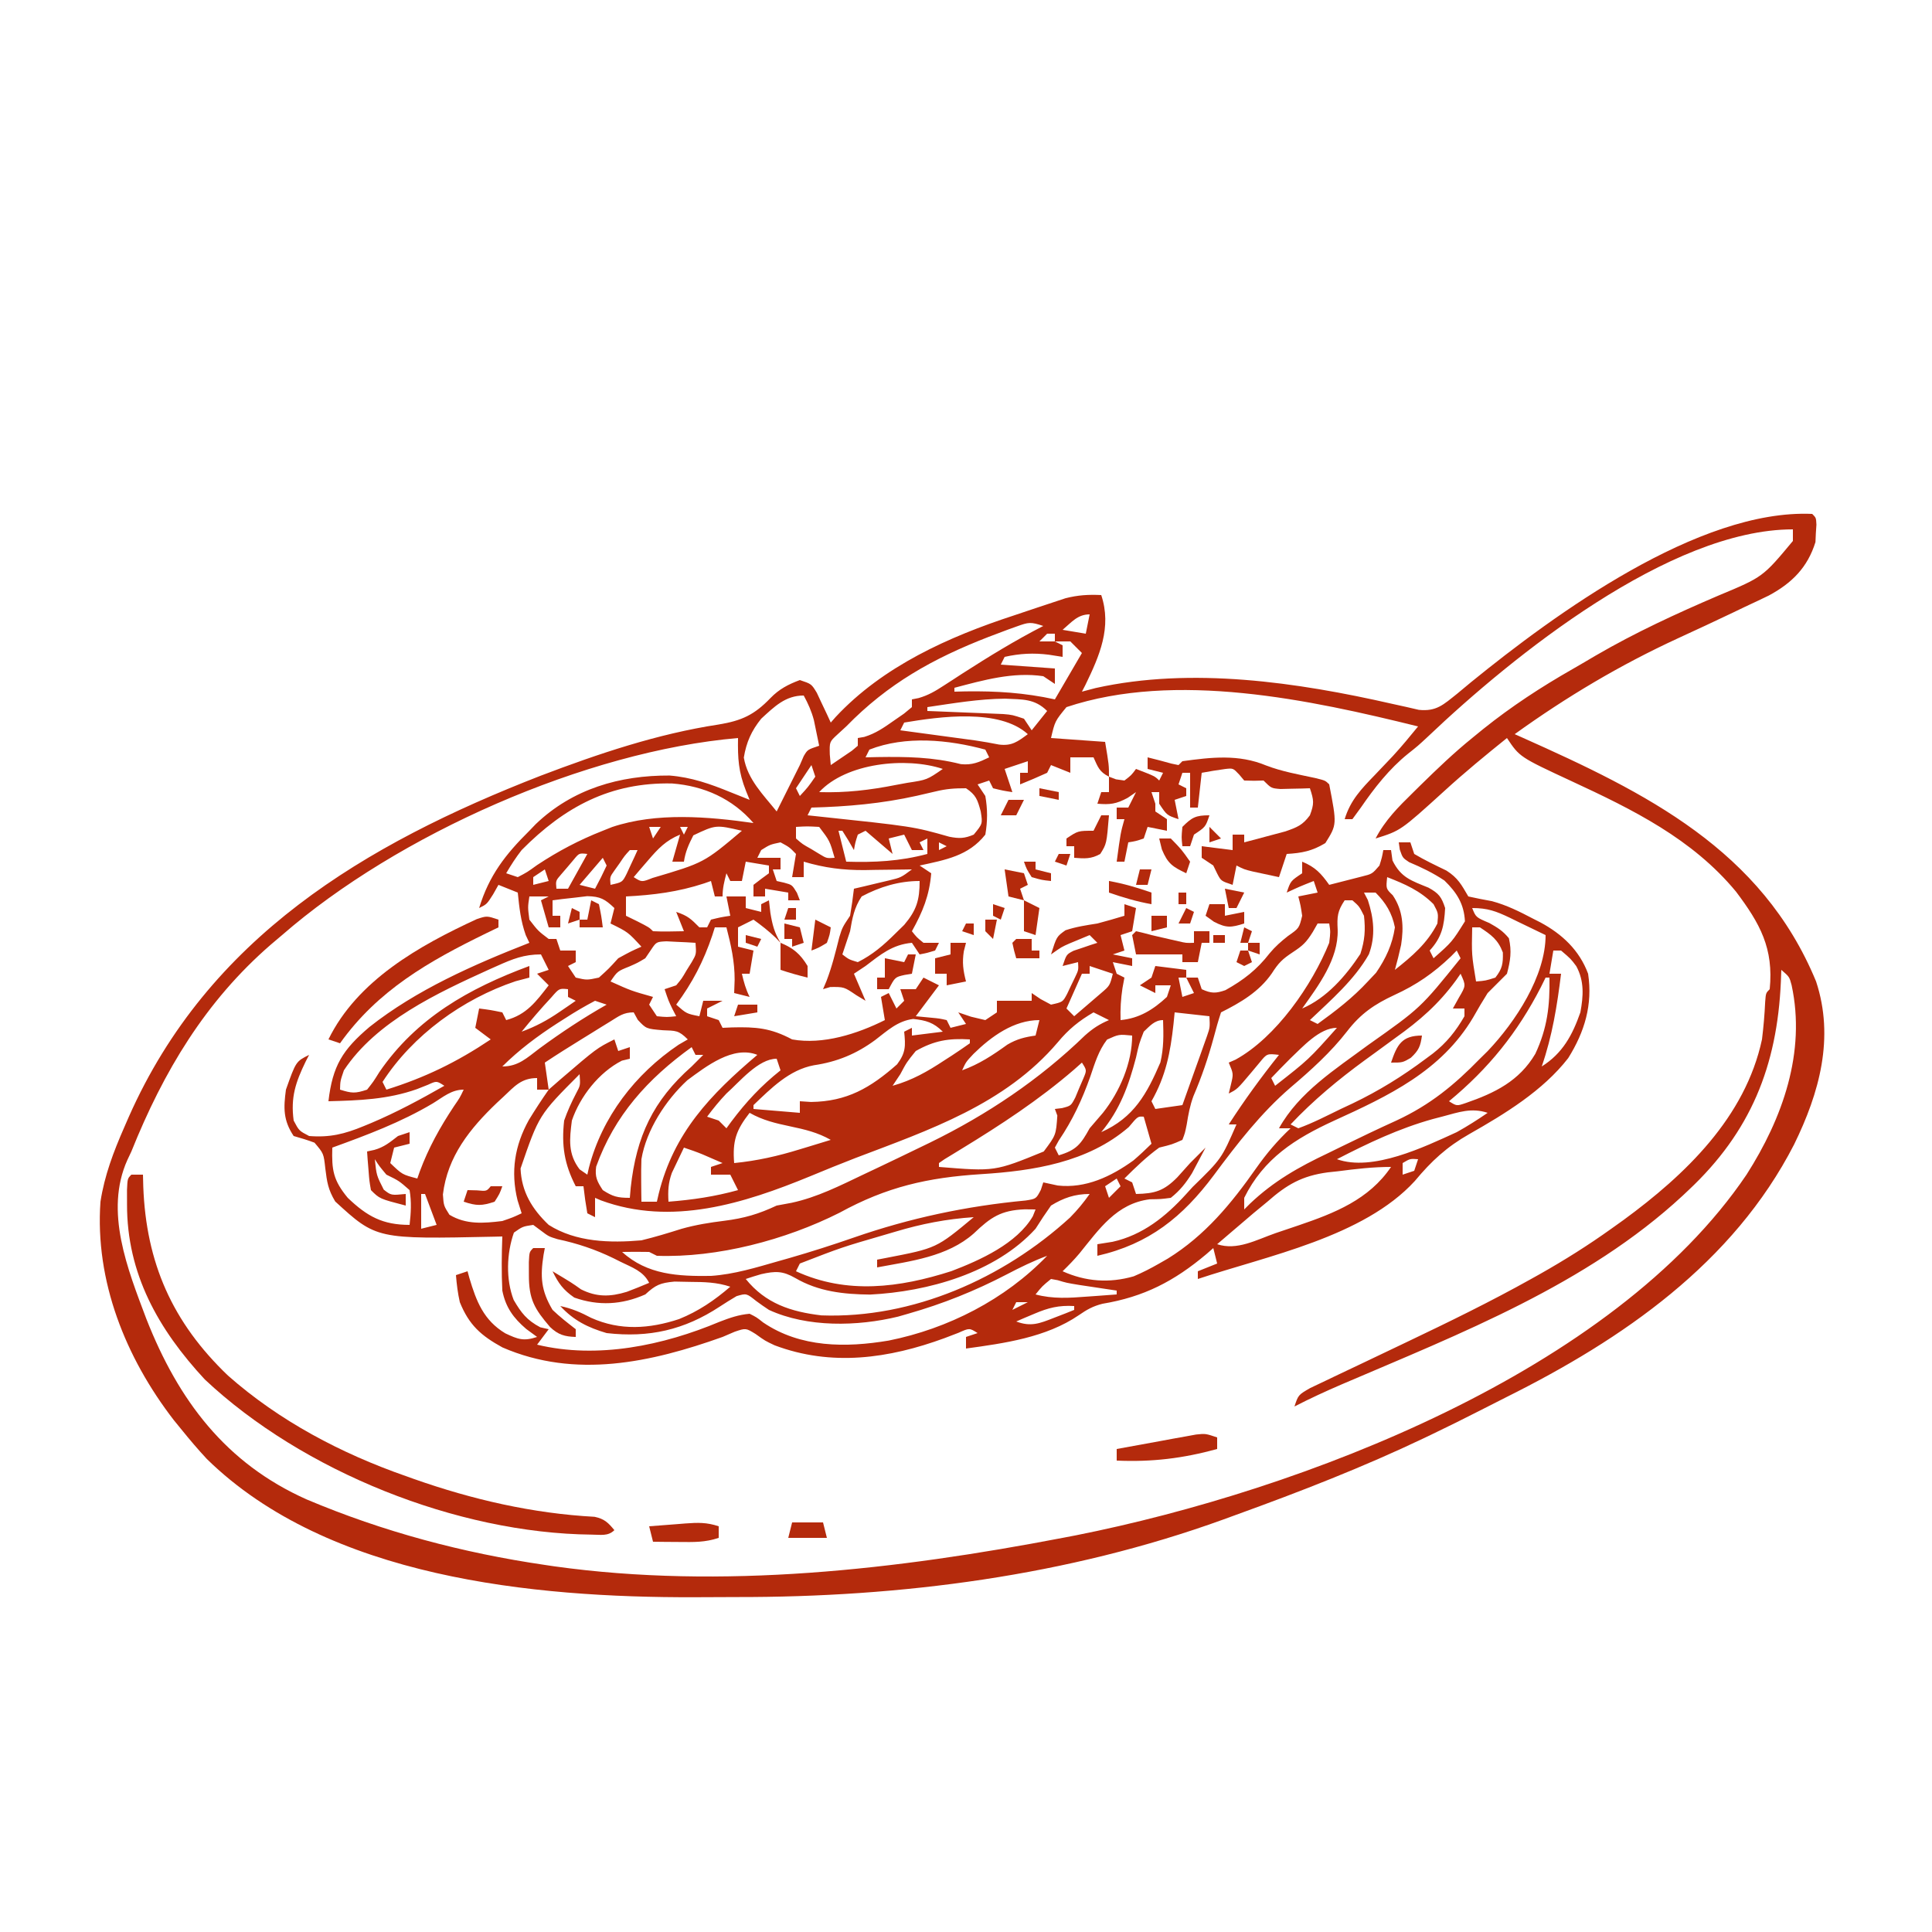 <?xml version="1.0" encoding="UTF-8"?>
<svg version="1.1" xmlns="http://www.w3.org/2000/svg" width="500" height="500">
<path d="M0 0 C1 1 1 1 1.09 2.785 C1.04 3.537 0.989 4.288 0.938 5.062 C0.905 5.796 0.873 6.529 0.84 7.285 C-1.191 13.85 -5.259 17.914 -11.238 21.125 C-13.253 22.104 -15.278 23.062 -17.312 24 C-18.381 24.514 -19.45 25.028 -20.551 25.558 C-25.265 27.817 -30.01 30.008 -34.758 32.195 C-49.751 39.108 -63.6 47.352 -77 57 C-76.357 57.286 -75.714 57.572 -75.051 57.867 C-43.062 72.153 -13.077 86.88 1 121 C5.805 135.572 1.871 149.811 -4.688 163.188 C-20.484 193.96 -49.064 213.582 -79.159 228.583 C-81.576 229.788 -83.982 231.01 -86.383 232.246 C-90.23 234.218 -94.104 236.127 -98 238 C-98.772 238.372 -99.544 238.743 -100.34 239.126 C-116.204 246.693 -132.479 253.021 -149 259 C-150.142 259.417 -151.283 259.834 -152.459 260.264 C-192.701 274.829 -235.815 280.393 -278.475 280.316 C-282.101 280.313 -285.726 280.336 -289.352 280.361 C-330.942 280.474 -384.013 275.387 -415.457 244.594 C-417.743 242.133 -419.89 239.613 -422 237 C-422.677 236.17 -423.354 235.34 -424.051 234.484 C-436.486 218.354 -444.455 198.56 -443 178 C-441.949 171.194 -439.627 165.097 -436.875 158.812 C-436.475 157.893 -436.074 156.974 -435.662 156.027 C-415.098 109.627 -374.696 85.514 -329.062 67.75 C-314.108 62.062 -298.852 56.914 -283 54.5 C-277.032 53.512 -273.78 52.006 -269.605 47.656 C-267.363 45.343 -264.999 44.116 -262 43 C-259 44 -259 44 -257.613 46.285 C-256.969 47.66 -256.969 47.66 -256.312 49.062 C-255.876 49.982 -255.439 50.901 -254.988 51.848 C-254.662 52.558 -254.336 53.268 -254 54 C-253.585 53.527 -253.17 53.054 -252.742 52.566 C-240.474 39.4 -223.449 31.78 -206.607 26.275 C-204.602 25.617 -202.604 24.94 -200.605 24.262 C-199.313 23.832 -198.02 23.404 -196.727 22.977 C-195.578 22.596 -194.428 22.215 -193.245 21.823 C-190.02 21.005 -187.31 20.841 -184 21 C-181.215 29.356 -184.439 36.728 -188.133 44.332 C-188.419 44.882 -188.705 45.433 -189 46 C-187.824 45.691 -186.649 45.381 -185.438 45.062 C-160.591 39.545 -133.21 43.573 -108.751 49.143 C-106.931 49.544 -106.931 49.544 -105.074 49.953 C-103.997 50.202 -102.921 50.451 -101.811 50.708 C-97.242 51.183 -95.444 49.352 -91.926 46.566 C-90.721 45.566 -89.517 44.564 -88.312 43.562 C-66.688 25.979 -29.39 -1.306 0 0 Z M-194 30 C-191.03 30.495 -191.03 30.495 -188 31 C-187.67 29.35 -187.34 27.7 -187 26 C-190.133 26 -191.68 28.046 -194 30 Z M-205.852 29.117 C-206.612 29.39 -207.372 29.662 -208.156 29.942 C-208.971 30.25 -209.786 30.558 -210.625 30.875 C-211.469 31.193 -212.313 31.511 -213.182 31.839 C-227.533 37.405 -239.213 43.934 -250 55 C-250.762 55.7 -251.524 56.4 -252.309 57.121 C-254.331 58.984 -254.331 58.984 -254.25 62.25 C-254.167 63.157 -254.085 64.065 -254 65 C-252.828 64.217 -251.662 63.423 -250.5 62.625 C-249.85 62.184 -249.201 61.743 -248.531 61.289 C-248.026 60.864 -247.521 60.438 -247 60 C-247 59.34 -247 58.68 -247 58 C-246.448 57.906 -245.897 57.812 -245.328 57.715 C-242.376 56.808 -240.273 55.337 -237.75 53.562 C-236.412 52.636 -236.412 52.636 -235.047 51.691 C-234.371 51.133 -233.696 50.575 -233 50 C-233 49.34 -233 48.68 -233 48 C-232.426 47.887 -231.852 47.774 -231.26 47.657 C-228.765 46.932 -227.014 45.905 -224.84 44.488 C-224.051 43.98 -223.262 43.472 -222.448 42.948 C-221.62 42.408 -220.791 41.869 -219.938 41.312 C-213.09 36.912 -206.248 32.714 -199 29 C-202.275 27.908 -202.772 28.012 -205.852 29.117 Z M-198 31 C-198.66 31.66 -199.32 32.32 -200 33 C-198.68 33 -197.36 33 -196 33 C-196 32.34 -196 31.68 -196 31 C-196.66 31 -197.32 31 -198 31 Z M-196 33 C-195.34 33.33 -194.68 33.66 -194 34 C-194 34.99 -194 35.98 -194 37 C-195.176 36.814 -196.351 36.629 -197.562 36.438 C-201.548 35.941 -205.054 36.114 -209 37 C-209.33 37.66 -209.66 38.32 -210 39 C-203.07 39.495 -203.07 39.495 -196 40 C-196 41.32 -196 42.64 -196 44 C-196.99 43.34 -197.98 42.68 -199 42 C-206.826 40.837 -214.485 43.021 -222 45 C-222 45.33 -222 45.66 -222 46 C-220.567 45.965 -220.567 45.965 -219.105 45.93 C-211.093 45.818 -203.876 46.274 -196 48 C-193.69 44.04 -191.38 40.08 -189 36 C-189.99 35.01 -190.98 34.02 -192 33 C-193.32 33 -194.64 33 -196 33 Z M-272 53 C-274.51 56.108 -275.85 59.081 -276.5 63.062 C-275.538 68.712 -271.497 72.644 -268 77 C-267.59 76.18 -267.18 75.36 -266.758 74.516 C-265.172 71.344 -263.586 68.172 -262 65 C-261.667 64.232 -261.335 63.463 -260.992 62.672 C-260 61 -260 61 -257 60 C-257.285 58.582 -257.578 57.166 -257.875 55.75 C-258.119 54.567 -258.119 54.567 -258.367 53.359 C-258.992 51.032 -259.848 49.11 -261 47 C-265.749 47 -268.59 49.878 -272 53 Z M-99.449 57.625 C-102 60 -102 60 -104.613 62.074 C-109.46 65.985 -113.296 70.887 -116.812 76 C-117.534 76.99 -118.256 77.98 -119 79 C-119.66 79 -120.32 79 -121 79 C-119.509 74.087 -116.67 71.163 -113.188 67.562 C-112.138 66.461 -111.09 65.358 -110.043 64.254 C-109.536 63.719 -109.028 63.184 -108.505 62.633 C-106.234 60.169 -104.118 57.596 -102 55 C-129.88 48.113 -164.726 40.575 -193 50 C-195.972 53.63 -195.972 53.63 -197 58 C-190.07 58.495 -190.07 58.495 -183 59 C-182 65 -182 65 -182 68 C-184.511 66.745 -184.871 65.499 -186 63 C-187.98 63 -189.96 63 -192 63 C-192 64.32 -192 65.64 -192 67 C-193.65 66.34 -195.3 65.68 -197 65 C-197.33 65.66 -197.66 66.32 -198 67 C-200.31 68.054 -202.643 69.057 -205 70 C-205 69.01 -205 68.02 -205 67 C-204.34 67 -203.68 67 -203 67 C-203 66.01 -203 65.02 -203 64 C-205.97 64.99 -205.97 64.99 -209 66 C-208.01 68.97 -208.01 68.97 -207 72 C-209.438 71.625 -209.438 71.625 -212 71 C-212.33 70.34 -212.66 69.68 -213 69 C-213.99 69.33 -214.98 69.66 -216 70 C-215.01 71.485 -215.01 71.485 -214 73 C-213.398 76.415 -213.404 79.583 -214 83 C-218.351 88.527 -224.332 89.541 -231 91 C-230.01 91.66 -229.02 92.32 -228 93 C-228.481 98.774 -230.185 102.959 -233 108 C-231.751 109.583 -231.751 109.583 -230 111 C-228.68 111 -227.36 111 -226 111 C-226.33 111.66 -226.66 112.32 -227 113 C-229.062 113.625 -229.062 113.625 -231 114 C-231.66 113.01 -232.32 112.02 -233 111 C-238.067 111.461 -241.095 114.029 -245 117 C-245.99 117.66 -246.98 118.32 -248 119 C-247.01 121.31 -246.02 123.62 -245 126 C-245.784 125.526 -246.567 125.051 -247.375 124.562 C-250.561 122.4 -250.561 122.4 -254.125 122.438 C-254.744 122.623 -255.363 122.809 -256 123 C-255.701 122.291 -255.402 121.582 -255.094 120.852 C-253.672 117.144 -252.751 113.369 -251.781 109.523 C-251 107 -251 107 -249 104 C-248.606 101.676 -248.265 99.342 -248 97 C-247.169 96.807 -246.337 96.613 -245.48 96.414 C-244.394 96.154 -243.307 95.893 -242.188 95.625 C-241.109 95.37 -240.03 95.115 -238.918 94.852 C-235.845 94.113 -235.845 94.113 -233 92 C-233.564 92.01 -234.128 92.021 -234.709 92.032 C-237.306 92.074 -239.903 92.099 -242.5 92.125 C-243.387 92.142 -244.274 92.159 -245.188 92.176 C-250.823 92.217 -255.593 91.604 -261 90 C-261 91.32 -261 92.64 -261 94 C-261.99 94 -262.98 94 -264 94 C-263.67 92.02 -263.34 90.04 -263 88 C-264.675 86.264 -264.675 86.264 -267 85 C-269.715 85.569 -269.715 85.569 -272 87 C-272.33 87.66 -272.66 88.32 -273 89 C-271.02 89 -269.04 89 -267 89 C-267 89.99 -267 90.98 -267 92 C-267.66 92 -268.32 92 -269 92 C-268.67 92.99 -268.34 93.98 -268 95 C-267.361 95.144 -266.721 95.289 -266.062 95.438 C-264 96 -264 96 -262.75 98.062 C-262.502 98.702 -262.255 99.341 -262 100 C-262.99 100 -263.98 100 -265 100 C-265 99.34 -265 98.68 -265 98 C-267.97 97.505 -267.97 97.505 -271 97 C-271 97.66 -271 98.32 -271 99 C-271.99 99 -272.98 99 -274 99 C-274 98.01 -274 97.02 -274 96 C-272.687 94.974 -271.353 93.973 -270 93 C-270 92.34 -270 91.68 -270 91 C-272.97 90.505 -272.97 90.505 -276 90 C-276.33 91.65 -276.66 93.3 -277 95 C-277.99 95 -278.98 95 -280 95 C-280.33 94.34 -280.66 93.68 -281 93 C-281.553 95.076 -282 96.844 -282 99 C-282.66 99 -283.32 99 -284 99 C-284.33 97.68 -284.66 96.36 -285 95 C-285.874 95.307 -285.874 95.307 -286.766 95.621 C-293.505 97.836 -299.929 98.648 -307 99 C-307 100.65 -307 102.3 -307 104 C-306.031 104.474 -305.061 104.949 -304.062 105.438 C-301 107 -301 107 -300 108 C-297.329 108.141 -294.676 108.042 -292 108 C-292.66 106.35 -293.32 104.7 -294 103 C-290.949 104.017 -290.174 104.826 -288 107 C-287.34 107 -286.68 107 -286 107 C-285.67 106.34 -285.34 105.68 -285 105 C-282.438 104.375 -282.438 104.375 -280 104 C-280.33 102.35 -280.66 100.7 -281 99 C-279.35 99 -277.7 99 -276 99 C-276 99.99 -276 100.98 -276 102 C-274.68 102.33 -273.36 102.66 -272 103 C-272 102.34 -272 101.68 -272 101 C-271.34 100.67 -270.68 100.34 -270 100 C-269.814 101.609 -269.814 101.609 -269.625 103.25 C-269.104 106.379 -268.599 108.335 -267 111 C-267.413 110.567 -267.825 110.134 -268.25 109.688 C-270.061 107.942 -271.965 106.474 -274 105 C-275.98 105.99 -275.98 105.99 -278 107 C-278 108.65 -278 110.3 -278 112 C-276.68 112.33 -275.36 112.66 -274 113 C-274.33 114.98 -274.66 116.96 -275 119 C-275.66 119 -276.32 119 -277 119 C-276.494 121.169 -276 123 -275 125 C-276.32 124.67 -277.64 124.34 -279 124 C-278.959 122.866 -278.918 121.731 -278.875 120.562 C-278.858 115.856 -279.824 111.537 -281 107 C-281.99 107 -282.98 107 -284 107 C-284.219 107.69 -284.438 108.379 -284.664 109.09 C-286.93 115.806 -289.784 121.308 -294 127 C-291.328 129.343 -291.328 129.343 -288 130 C-287.67 128.68 -287.34 127.36 -287 126 C-285.35 126 -283.7 126 -282 126 C-283.98 126.99 -283.98 126.99 -286 128 C-286 128.66 -286 129.32 -286 130 C-285.01 130.33 -284.02 130.66 -283 131 C-282.67 131.66 -282.34 132.32 -282 133 C-281.203 132.965 -280.407 132.93 -279.586 132.895 C-273.345 132.735 -269.559 133.035 -264 136 C-256.005 137.431 -247.116 134.558 -240 131 C-240.33 129.02 -240.66 127.04 -241 125 C-240.34 124.67 -239.68 124.34 -239 124 C-238.34 125.32 -237.68 126.64 -237 128 C-236.34 127.34 -235.68 126.68 -235 126 C-235.33 125.01 -235.66 124.02 -236 123 C-234.68 123 -233.36 123 -232 123 C-231.01 121.515 -231.01 121.515 -230 120 C-228.68 120.66 -227.36 121.32 -226 122 C-227.98 124.64 -229.96 127.28 -232 130 C-230.051 130.186 -230.051 130.186 -228.062 130.375 C-225.848 130.586 -225.848 130.586 -224 131 C-223.67 131.66 -223.34 132.32 -223 133 C-221.68 132.67 -220.36 132.34 -219 132 C-219.66 131.01 -220.32 130.02 -221 129 C-219.907 129.371 -218.814 129.743 -217.688 130.125 C-216.471 130.414 -215.254 130.702 -214 131 C-213.01 130.34 -212.02 129.68 -211 129 C-211 128.01 -211 127.02 -211 126 C-208.03 126 -205.06 126 -202 126 C-202 125.34 -202 124.68 -202 124 C-201.237 124.516 -200.474 125.031 -199.688 125.562 C-198.801 126.037 -197.914 126.511 -197 127 C-193.953 126.328 -193.953 126.328 -192.832 124.223 C-192.496 123.51 -192.159 122.797 -191.812 122.062 C-191.468 121.352 -191.124 120.642 -190.77 119.91 C-189.875 118.034 -189.875 118.034 -190 116 C-191.32 116.33 -192.64 116.66 -194 117 C-193 114 -193 114 -191.152 113.051 C-190.421 112.807 -189.691 112.564 -188.938 112.312 C-188.204 112.061 -187.471 111.81 -186.715 111.551 C-186.149 111.369 -185.583 111.187 -185 111 C-185.66 110.34 -186.32 109.68 -187 109 C-188.093 109.454 -189.186 109.907 -190.312 110.375 C-190.927 110.63 -191.542 110.885 -192.176 111.148 C-194.265 112.068 -194.265 112.068 -197 114 C-195.544 109.388 -195.544 109.388 -193.25 107.75 C-190.522 106.841 -187.841 106.446 -185 106 C-182.647 105.389 -180.329 104.699 -178 104 C-178 103.01 -178 102.02 -178 101 C-177.01 101.33 -176.02 101.66 -175 102 C-175.33 103.98 -175.66 105.96 -176 108 C-177.485 108.495 -177.485 108.495 -179 109 C-178.67 110.32 -178.34 111.64 -178 113 C-179.485 113.495 -179.485 113.495 -181 114 C-179.35 114.33 -177.7 114.66 -176 115 C-176 115.66 -176 116.32 -176 117 C-177.65 116.67 -179.3 116.34 -181 116 C-180.67 116.99 -180.34 117.98 -180 119 C-179.34 119.33 -178.68 119.66 -178 120 C-178.165 120.887 -178.33 121.774 -178.5 122.688 C-178.93 125.536 -179.084 128.13 -179 131 C-174.145 130.559 -170.514 128.269 -167 125 C-166.67 124.01 -166.34 123.02 -166 122 C-167.32 122 -168.64 122 -170 122 C-170 122.66 -170 123.32 -170 124 C-171.32 123.34 -172.64 122.68 -174 122 C-172.515 121.01 -172.515 121.01 -171 120 C-170.67 119.01 -170.34 118.02 -170 117 C-166.04 117.495 -166.04 117.495 -162 118 C-162 118.66 -162 119.32 -162 120 C-161.01 120 -160.02 120 -159 120 C-158.67 120.99 -158.34 121.98 -158 123 C-155.558 124.109 -154.391 124.137 -151.852 123.25 C-147.123 120.595 -143.746 117.984 -140.414 113.703 C-138.968 111.961 -137.464 110.647 -135.688 109.25 C-132.781 107.216 -132.781 107.216 -132 104 C-132.394 101.362 -132.394 101.362 -133 99 C-131.35 98.67 -129.7 98.34 -128 98 C-128.33 97.01 -128.66 96.02 -129 95 C-132.545 96.398 -132.545 96.398 -136 98 C-135 95 -135 95 -132 93 C-132 92.01 -132 91.02 -132 90 C-128.599 91.407 -127.108 93.029 -125 96 C-123.206 95.55 -121.415 95.09 -119.625 94.625 C-118.627 94.37 -117.63 94.115 -116.602 93.852 C-113.875 93.176 -113.875 93.176 -112 91 C-111.357 88.931 -111.357 88.931 -111 87 C-110.34 87 -109.68 87 -109 87 C-108.876 87.887 -108.752 88.774 -108.625 89.688 C-106.442 94.136 -103.773 94.898 -99.312 96.727 C-96.629 98.204 -95.941 99.118 -95 102 C-95.247 106.604 -95.848 109.574 -99 113 C-98.67 113.66 -98.34 114.32 -98 115 C-93.211 110.771 -93.211 110.771 -89.875 105.438 C-90.106 100.926 -91.997 97.974 -95.188 94.875 C-98.128 92.914 -101.078 91.494 -104.328 90.125 C-106 89 -106 89 -106.734 86.875 C-106.866 85.947 -106.866 85.947 -107 85 C-106.01 85 -105.02 85 -104 85 C-103.67 85.99 -103.34 86.98 -103 88 C-100.295 89.612 -97.499 90.936 -94.664 92.305 C-91.663 94.214 -90.769 95.986 -89 99 C-86.965 99.441 -84.927 99.868 -82.875 100.223 C-79.053 101.256 -75.745 102.914 -72.25 104.75 C-71.612 105.073 -70.974 105.397 -70.317 105.73 C-64.729 108.742 -60.269 112.891 -58 119 C-56.788 127.032 -58.894 134.029 -63.145 140.832 C-69.689 149.274 -79.582 155.299 -88.75 160.5 C-94.582 163.818 -98.528 167.452 -102.848 172.648 C-116.111 187.139 -141.046 192.015 -159 198 C-159 197.34 -159 196.68 -159 196 C-157.35 195.34 -155.7 194.68 -154 194 C-154.33 192.68 -154.66 191.36 -155 190 C-155.594 190.519 -156.189 191.039 -156.801 191.574 C-165.133 198.585 -172.949 202.631 -183.68 204.414 C-186.163 205.041 -187.715 205.927 -189.812 207.375 C-198.266 213.141 -209.051 214.638 -219 216 C-219 215.01 -219 214.02 -219 213 C-218.01 212.67 -217.02 212.34 -216 212 C-218.104 210.658 -218.104 210.658 -220.941 211.926 C-222.734 212.612 -222.734 212.612 -224.562 213.312 C-238.959 218.594 -253.785 220.717 -268.52 215.168 C-271 214 -271 214 -273.449 212.238 C-275.981 210.68 -275.981 210.68 -278.871 211.656 C-279.904 212.1 -280.936 212.543 -282 213 C-300.496 219.61 -320.103 223.903 -338.969 215.711 C-344.531 212.652 -347.617 209.907 -350 204 C-350.532 201.632 -350.802 199.43 -351 197 C-350.01 196.67 -349.02 196.34 -348 196 C-347.841 196.58 -347.683 197.16 -347.52 197.758 C-345.728 203.757 -343.85 208.685 -338.227 212.066 C-334.952 213.607 -333.504 214.168 -330 213 C-330.928 212.319 -331.856 211.639 -332.812 210.938 C-336.137 208.093 -338.144 205.331 -339 201 C-339.231 196.321 -339.175 191.68 -339 187 C-339.951 187.024 -339.951 187.024 -340.921 187.048 C-371.592 187.708 -371.592 187.708 -382.25 177.938 C-384.11 174.815 -384.367 172.931 -384.812 169.375 C-385.234 165.518 -385.234 165.518 -387.605 162.727 C-389.368 162.051 -391.185 161.519 -393 161 C-395.711 156.934 -395.646 153.776 -395 149 C-392.409 141.705 -392.409 141.705 -389 140 C-389.289 140.557 -389.577 141.114 -389.875 141.688 C-392.5 147.083 -393.814 150.995 -393 157 C-391.603 159.647 -391.603 159.647 -389 161 C-383.633 161.425 -379.821 160.483 -374.875 158.438 C-374.236 158.174 -373.596 157.91 -372.937 157.638 C-366.385 154.868 -360.176 151.52 -354 148 C-356 146.706 -356 146.706 -358.258 147.742 C-359.204 148.116 -360.15 148.49 -361.125 148.875 C-368.69 151.544 -376.06 151.798 -384 152 C-382.927 142.803 -380.325 138.67 -373.371 132.77 C-361.21 123.151 -346.363 116.628 -332 111 C-332.309 110.34 -332.619 109.68 -332.938 109 C-334.25 105.295 -334.603 101.907 -335 98 C-336.65 97.34 -338.3 96.68 -340 96 C-340.454 96.804 -340.908 97.609 -341.375 98.438 C-343 101 -343 101 -345 102 C-342.443 93.596 -338.202 88.128 -332 82 C-331.456 81.434 -330.912 80.868 -330.352 80.285 C-320.8 71.145 -308.589 67.639 -295.719 67.707 C-290.087 68.151 -285.198 69.878 -280 72 C-279.063 72.374 -278.126 72.748 -277.16 73.133 C-276.447 73.419 -275.734 73.705 -275 74 C-275.309 73.237 -275.619 72.474 -275.938 71.688 C-277.896 66.734 -278.086 63.271 -278 58 C-317.383 61.397 -366.082 82.955 -396 109 C-396.941 109.797 -397.882 110.593 -398.852 111.414 C-415.856 126.13 -426.692 144.311 -435 165 C-435.34 165.723 -435.681 166.446 -436.031 167.191 C-442.036 180.508 -435.938 195.526 -431.142 208.283 C-422.832 229.432 -410.564 245.733 -389.615 255.062 C-369.849 263.416 -349.208 268.902 -328 272 C-326.804 272.178 -326.804 272.178 -325.584 272.359 C-282.113 278.43 -236.809 273.208 -194 265 C-192.851 264.78 -191.702 264.56 -190.518 264.333 C-132.184 252.72 -51.496 222.036 -17 171 C-7.667 156.39 -1.588 139.356 -5.332 121.961 C-5.908 119.798 -5.908 119.798 -8 118 C-8.037 119.016 -8.075 120.032 -8.113 121.078 C-9.077 142.956 -15.953 159.953 -32 175 C-32.76 175.717 -32.76 175.717 -33.535 176.448 C-58.345 199.441 -91.06 212.118 -121.708 225.248 C-125.876 227.041 -129.962 228.923 -134 231 C-133 228 -133 228 -129.927 226.226 C-128.56 225.563 -127.186 224.912 -125.809 224.27 C-125.071 223.915 -124.334 223.561 -123.574 223.196 C-121.199 222.059 -118.819 220.935 -116.438 219.812 C-114.121 218.709 -111.806 217.603 -109.491 216.497 C-107.949 215.76 -106.406 215.024 -104.862 214.289 C-94.03 209.123 -83.227 203.859 -72.75 198 C-71.998 197.58 -71.246 197.16 -70.472 196.727 C-64.096 193.122 -57.957 189.268 -52 185 C-50.434 183.88 -50.434 183.88 -48.836 182.738 C-32.806 170.998 -17.318 156.158 -13 136 C-12.599 132.76 -12.324 129.561 -12.176 126.301 C-12 124 -12 124 -11 123 C-9.947 112.428 -13.502 106.019 -19.715 97.766 C-31.033 84.068 -46.494 76.485 -62.293 69.161 C-75.721 62.919 -75.721 62.919 -79 58 C-84.521 62.44 -89.959 66.906 -95.188 71.688 C-106.517 81.974 -106.517 81.974 -113 84 C-110.51 79.236 -107.111 75.842 -103.312 72.125 C-102.68 71.501 -102.047 70.877 -101.395 70.233 C-97.065 65.986 -92.717 61.819 -88 58 C-87.062 57.234 -86.123 56.469 -85.156 55.68 C-77.818 49.804 -70.158 44.796 -61.997 40.143 C-59.986 38.992 -57.991 37.815 -55.996 36.637 C-45.74 30.674 -35.111 25.778 -24.214 21.11 C-12.77 16.338 -12.77 16.338 -5 7 C-5 6.01 -5 5.02 -5 4 C-36.926 4 -77.538 36.799 -99.449 57.625 Z M-229 50 C-229 50.33 -229 50.66 -229 51 C-228.349 51.025 -227.699 51.05 -227.028 51.076 C-224.081 51.192 -221.134 51.315 -218.188 51.438 C-216.651 51.496 -216.651 51.496 -215.084 51.557 C-213.61 51.619 -213.61 51.619 -212.105 51.684 C-211.199 51.72 -210.294 51.757 -209.36 51.795 C-207 52 -207 52 -204 53 C-203.01 54.485 -203.01 54.485 -202 56 C-200.68 54.35 -199.36 52.7 -198 51 C-201.227 47.773 -204.409 48.029 -208.875 47.812 C-215.631 47.87 -222.329 49.016 -229 50 Z M-235 54 C-235.33 54.66 -235.66 55.32 -236 56 C-235.365 56.086 -234.73 56.171 -234.076 56.26 C-231.175 56.651 -228.275 57.044 -225.375 57.438 C-224.376 57.572 -223.377 57.707 -222.348 57.846 C-221.374 57.978 -220.401 58.11 -219.398 58.246 C-217.987 58.436 -217.987 58.436 -216.546 58.631 C-214.511 58.926 -212.487 59.295 -210.469 59.688 C-207.135 60.109 -205.643 58.943 -203 57 C-210.384 50.3 -225.809 52.453 -235 54 Z M-244 61 C-244.33 61.66 -244.66 62.32 -245 63 C-243.973 62.977 -242.945 62.954 -241.887 62.93 C-234.455 62.816 -227.593 62.905 -220.332 64.758 C-217.4 65.062 -215.626 64.259 -213 63 C-213.33 62.34 -213.66 61.68 -214 61 C-223.549 58.413 -234.637 57.336 -244 61 Z M-200 60 C-200 63 -200 63 -200 63 Z M-259 65 C-260.98 67.97 -260.98 67.97 -263 71 C-262.67 71.66 -262.34 72.32 -262 73 C-259.872 70.694 -259.872 70.694 -258 68 C-258.33 67.01 -258.66 66.02 -259 65 Z M-257 72 C-250.099 72.212 -243.825 71.465 -237.062 70.125 C-236.118 69.951 -235.174 69.777 -234.201 69.598 C-229.097 68.824 -229.097 68.824 -225 66 C-234.508 62.831 -250.007 64.421 -257 72 Z M-334 87 C-335.519 88.947 -336.749 90.863 -338 93 C-337.01 93.33 -336.02 93.66 -335 94 C-332.569 92.732 -332.569 92.732 -330 90.875 C-324.532 87.263 -319.098 84.395 -313 82 C-312.197 81.679 -311.394 81.358 -310.566 81.027 C-299.149 77.198 -285.769 78.317 -274 80 C-279.432 73.692 -286.785 70.405 -295.066 69.762 C-311.01 69.423 -322.892 75.791 -334 87 Z M-226.949 71.84 C-227.707 72.015 -228.466 72.191 -229.247 72.372 C-230.052 72.559 -230.858 72.745 -231.688 72.938 C-240.799 74.97 -249.684 75.761 -259 76 C-259.33 76.66 -259.66 77.32 -260 78 C-258.921 78.113 -258.921 78.113 -257.82 78.228 C-232.666 80.892 -232.666 80.892 -223.32 83.547 C-220.769 84.045 -219.389 84.013 -217 83 C-214.685 80.183 -214.685 80.183 -215.188 77 C-216.011 73.961 -216.407 72.728 -219 71 C-222.068 71 -224.071 71.144 -226.949 71.84 Z M-301 81 C-300.67 81.99 -300.34 82.98 -300 84 C-299.34 83.01 -298.68 82.02 -298 81 C-298.99 81 -299.98 81 -301 81 Z M-293 81 C-292.67 81.66 -292.34 82.32 -292 83 C-291.67 82.34 -291.34 81.68 -291 81 C-291.66 81 -292.32 81 -293 81 Z M-289.562 83.188 C-290.761 85.531 -291.616 87.411 -292 90 C-292.99 90 -293.98 90 -295 90 C-294.34 87.69 -293.68 85.38 -293 83 C-296.668 84.503 -298.689 86.637 -301.25 89.625 C-301.956 90.442 -302.663 91.26 -303.391 92.102 C-303.922 92.728 -304.453 93.355 -305 94 C-302.916 95.32 -302.916 95.32 -300.129 94.215 C-286.811 90.28 -286.811 90.28 -277 82 C-283.739 80.435 -283.739 80.435 -289.562 83.188 Z M-263 81 C-263 81.99 -263 82.98 -263 84 C-261.305 85.472 -261.305 85.472 -259.125 86.688 C-258.406 87.124 -257.686 87.561 -256.945 88.012 C-255.066 89.151 -255.066 89.151 -253 89 C-254.27 84.585 -254.27 84.585 -257 81 C-260.083 80.833 -260.083 80.833 -263 81 Z M-252 82 C-251.34 84.64 -250.68 87.28 -250 90 C-242.637 90.224 -236.13 89.901 -229 88 C-229 86.68 -229 85.36 -229 84 C-229.99 84.495 -229.99 84.495 -231 85 C-230.67 85.66 -230.34 86.32 -230 87 C-230.99 87 -231.98 87 -233 87 C-233.66 85.68 -234.32 84.36 -235 83 C-236.32 83.33 -237.64 83.66 -239 84 C-238.67 85.32 -238.34 86.64 -238 88 C-240.31 86.02 -242.62 84.04 -245 82 C-245.99 82.495 -245.99 82.495 -247 83 C-247.652 85.025 -247.652 85.025 -248 87 C-248.712 85.763 -248.712 85.763 -249.438 84.5 C-249.953 83.675 -250.469 82.85 -251 82 C-251.33 82 -251.66 82 -252 82 Z M-226 85 C-226 85.66 -226 86.32 -226 87 C-225.34 86.67 -224.68 86.34 -224 86 C-224.66 85.67 -225.32 85.34 -226 85 Z M-306 87 C-307.361 88.486 -307.361 88.486 -308.625 90.375 C-309.071 91.001 -309.517 91.628 -309.977 92.273 C-311.17 93.952 -311.17 93.952 -311 96 C-307.936 95.33 -307.936 95.33 -306.832 93.152 C-306.496 92.421 -306.159 91.691 -305.812 90.938 C-305.468 90.204 -305.124 89.471 -304.77 88.715 C-304.516 88.149 -304.262 87.583 -304 87 C-304.66 87 -305.32 87 -306 87 Z M-320.508 89.461 C-321.041 90.093 -321.575 90.724 -322.125 91.375 C-322.664 92.001 -323.203 92.628 -323.758 93.273 C-325.195 94.916 -325.195 94.916 -325 97 C-324.01 97 -323.02 97 -322 97 C-320.35 94.03 -318.7 91.06 -317 88 C-319.111 87.768 -319.111 87.768 -320.508 89.461 Z M-313 89 C-314.98 91.31 -316.96 93.62 -319 96 C-317.68 96.33 -316.36 96.66 -315 97 C-313.932 95.035 -312.934 93.031 -312 91 C-312.33 90.34 -312.66 89.68 -313 89 Z M-328 92 C-328.99 92.66 -329.98 93.32 -331 94 C-331 94.66 -331 95.32 -331 96 C-329.68 95.67 -328.36 95.34 -327 95 C-327.33 94.01 -327.66 93.02 -328 92 Z M-110 94 C-110.324 96.989 -110.324 96.989 -108.562 98.688 C-105.868 102.675 -105.673 106.888 -106.391 111.52 C-106.871 113.7 -107.398 115.851 -108 118 C-103.542 114.468 -99.633 111.156 -97 106 C-96.748 103.341 -96.748 103.341 -98 101 C-101.545 97.455 -105.411 95.8 -110 94 Z M-246 99 C-247.924 101.864 -248.436 104.634 -249 108 C-249.667 110 -250.333 112 -251 114 C-249.303 115.309 -249.303 115.309 -247 116 C-243.188 114.094 -240.32 111.617 -237.312 108.625 C-236.546 107.875 -235.779 107.125 -234.988 106.352 C-231.792 102.572 -231 99.941 -231 95 C-236.344 95 -241.291 96.499 -246 99 Z M-116 98 C-115.67 98.639 -115.34 99.279 -115 99.938 C-113.453 104.676 -112.962 109.213 -114.734 113.973 C-118.496 120.609 -124.527 125.786 -130 131 C-129.34 131.33 -128.68 131.66 -128 132 C-123.319 128.62 -118.932 125.26 -115 121 C-113.948 119.886 -113.948 119.886 -112.875 118.75 C-110.351 115.048 -108.656 111.46 -108 107 C-108.737 103.323 -110.337 100.663 -113 98 C-113.99 98 -114.98 98 -116 98 Z M-332 99 C-332.419 101.789 -332.419 101.789 -332 105 C-329.75 107.918 -329.75 107.918 -327 110 C-326.34 110 -325.68 110 -325 110 C-324.67 110.99 -324.34 111.98 -324 113 C-322.68 113 -321.36 113 -320 113 C-320 113.99 -320 114.98 -320 116 C-320.66 116.33 -321.32 116.66 -322 117 C-321.34 117.99 -320.68 118.98 -320 120 C-317.128 120.668 -317.128 120.668 -314 120 C-311.438 117.688 -311.438 117.688 -309 115 C-305.688 113.188 -305.688 113.188 -303 112 C-306.477 108.22 -306.477 108.22 -311 106 C-310.67 104.68 -310.34 103.36 -310 102 C-312.446 99.691 -313.594 99.01 -317.016 98.926 C-318.617 99.117 -318.617 99.117 -320.25 99.312 C-321.328 99.432 -322.405 99.552 -323.516 99.676 C-324.335 99.783 -325.155 99.89 -326 100 C-326 101.32 -326 102.64 -326 104 C-325.34 104 -324.68 104 -324 104 C-324 104.99 -324 105.98 -324 107 C-324.99 107 -325.98 107 -327 107 C-327.66 104.69 -328.32 102.38 -329 100 C-328.34 99.67 -327.68 99.34 -327 99 C-328.65 99 -330.3 99 -332 99 Z M-121 100 C-122.872 102.807 -122.991 104.171 -122.812 107.625 C-122.6 115.21 -127.758 122.03 -132 128 C-125.637 125.275 -120.687 119.557 -116.938 113.875 C-115.789 110.354 -115.591 107.682 -116 104 C-117.223 101.559 -117.223 101.559 -119 100 C-119.66 100 -120.32 100 -121 100 Z M-88 102 C-87.035 104.405 -87.035 104.405 -83.562 105.875 C-81.406 107.084 -80.089 107.893 -78.5 109.812 C-77.722 113.215 -78.114 115.632 -79 119 C-80.665 120.668 -82.332 122.335 -84 124 C-85.305 126.071 -86.553 128.178 -87.75 130.312 C-95.982 144.185 -109.621 150.599 -123.812 157.062 C-133.803 161.656 -141.96 166.802 -147 177 C-147 177.99 -147 178.98 -147 180 C-146.498 179.499 -145.995 178.997 -145.477 178.481 C-139.337 172.66 -132.922 169.044 -125.312 165.438 C-124.159 164.873 -123.006 164.309 -121.818 163.727 C-117.109 161.426 -112.387 159.161 -107.613 156.996 C-98.87 152.933 -92.662 147.832 -86 141 C-85.334 140.343 -84.667 139.685 -83.98 139.008 C-76.791 131.446 -69 119.584 -69 109 C-71.412 107.824 -73.829 106.659 -76.25 105.5 C-77.273 104.999 -77.273 104.999 -78.316 104.488 C-81.852 102.806 -84.019 102 -88 102 Z M-128 106 C-128.412 106.722 -128.825 107.444 -129.25 108.188 C-130.947 110.915 -131.856 111.742 -134.438 113.438 C-137.095 115.205 -138.091 116.142 -139.875 118.938 C-143.141 123.644 -147.913 126.456 -153 129 C-153.702 131.122 -154.312 133.275 -154.875 135.438 C-156.309 140.714 -157.985 145.659 -160.141 150.676 C-161.045 153.122 -161.466 155.429 -161.875 158 C-162.324 160.238 -162.324 160.238 -163 162 C-165.688 163.188 -165.688 163.188 -169 164 C-172.267 166.371 -175.15 169.15 -178 172 C-177.34 172.33 -176.68 172.66 -176 173 C-175.67 173.99 -175.34 174.98 -175 176 C-170.105 175.9 -167.792 175.212 -164.312 171.688 C-163.198 170.468 -162.093 169.239 -161 168 C-159.667 166.667 -158.333 165.333 -157 164 C-157.741 165.421 -158.493 166.837 -159.25 168.25 C-159.668 169.039 -160.085 169.828 -160.516 170.641 C-162.144 173.23 -163.602 175.09 -166 177 C-168.559 177.336 -168.559 177.336 -171.438 177.375 C-180.039 178.463 -184.492 185.037 -189.656 191.406 C-191.026 193.031 -192.478 194.519 -194 196 C-188.028 198.685 -181.941 199.13 -175.602 197.312 C-173.297 196.342 -171.168 195.247 -169 194 C-167.89 193.364 -167.89 193.364 -166.758 192.715 C-157.108 186.721 -150.342 178.505 -143.893 169.317 C-141.197 165.495 -138.406 162.21 -135 159 C-135.99 159 -136.98 159 -138 159 C-132.805 149.646 -123.43 143.751 -115 137.5 C-101.351 127.856 -101.351 127.856 -91 115 C-91.495 114.01 -91.495 114.01 -92 113 C-92.487 113.496 -92.975 113.993 -93.477 114.504 C-98.002 118.84 -102.434 121.899 -108.125 124.5 C-113.299 126.902 -116.87 129.351 -120.367 133.895 C-124.57 139.314 -129.777 144.014 -135 148.438 C-142.724 155.106 -148.831 163.016 -154.891 171.176 C-162.936 181.947 -171.625 188.954 -185 192 C-185 191.01 -185 190.02 -185 189 C-183.051 188.691 -183.051 188.691 -181.062 188.375 C-173.278 186.646 -167.277 181.832 -162 176 C-161.457 175.403 -160.915 174.806 -160.355 174.191 C-152.875 166.899 -152.875 166.899 -149 158 C-149.66 158 -150.32 158 -151 158 C-146.964 151.747 -142.646 145.814 -138 140 C-141.103 139.65 -141.103 139.65 -142.973 141.934 C-143.662 142.76 -144.352 143.586 -145.062 144.438 C-148.822 148.911 -148.822 148.911 -151 150 C-150.722 148.855 -150.722 148.855 -150.438 147.688 C-149.772 144.91 -149.772 144.91 -151 142 C-150.426 141.75 -149.853 141.5 -149.262 141.242 C-138.735 135.461 -129.416 121.945 -125 111 C-124.66 108.163 -124.66 108.163 -125 106 C-125.99 106 -126.98 106 -128 106 Z M-88 107 C-88.15 114.057 -88.15 114.057 -87 121 C-84.555 120.812 -84.555 120.812 -82 120 C-80.202 117.712 -79.99 116.402 -80.062 113.5 C-81.308 110.178 -83.074 108.927 -86 107 C-86.66 107 -87.32 107 -88 107 Z M-300.566 112.883 C-301.039 113.581 -301.513 114.28 -302 115 C-304.008 116.195 -304.008 116.195 -306.125 117.125 C-309.207 118.359 -309.207 118.359 -311 121 C-305.64 123.413 -305.64 123.413 -300 125 C-300.33 125.66 -300.66 126.32 -301 127 C-300.34 127.99 -299.68 128.98 -299 130 C-296.416 130.25 -296.416 130.25 -294 130 C-294.309 129.402 -294.619 128.804 -294.938 128.188 C-296 126 -296 126 -297 123 C-296.01 122.67 -295.02 122.34 -294 122 C-292.547 120.249 -292.547 120.249 -291.312 118.125 C-290.876 117.426 -290.439 116.728 -289.988 116.008 C-288.779 113.924 -288.779 113.924 -289 111 C-290.603 110.892 -292.207 110.814 -293.812 110.75 C-295.152 110.68 -295.152 110.68 -296.52 110.609 C-299.136 110.742 -299.136 110.742 -300.566 112.883 Z M-67 113 C-67.33 114.98 -67.66 116.96 -68 119 C-67.01 119 -66.02 119 -65 119 C-66.012 127.261 -67.276 135.12 -70 143 C-64.588 139.598 -62.068 134.893 -60 129 C-59.219 124.74 -58.954 120.931 -61.062 117.039 C-62.478 115.149 -62.478 115.149 -65 113 C-65.66 113 -66.32 113 -67 113 Z M-340.25 116.938 C-340.949 117.248 -341.648 117.559 -342.367 117.879 C-355.781 123.974 -371.629 131.323 -380 144 C-380.942 146.758 -380.942 146.758 -381 149 C-377.99 149.934 -377.133 150.044 -374 149 C-372.376 146.949 -372.376 146.949 -370.812 144.438 C-361.224 130.462 -347.658 122.803 -332 117 C-332 117.99 -332 118.98 -332 120 C-333.176 120.309 -334.351 120.619 -335.562 120.938 C-349.244 125.52 -362.185 134.899 -370 147 C-369.67 147.66 -369.34 148.32 -369 149 C-358.966 145.871 -350.733 141.846 -342 136 C-343.32 135.01 -344.64 134.02 -346 133 C-345.67 131.35 -345.34 129.7 -345 128 C-342.062 128.375 -342.062 128.375 -339 129 C-338.505 129.99 -338.505 129.99 -338 131 C-332.708 129.599 -330.225 126.145 -327 122 C-327.99 121.01 -328.98 120.02 -330 119 C-329.01 118.67 -328.02 118.34 -327 118 C-327.66 116.68 -328.32 115.36 -329 114 C-333.394 114 -336.335 115.183 -340.25 116.938 Z M-187 117 C-187 117.66 -187 118.32 -187 119 C-187.66 119 -188.32 119 -189 119 C-190.32 121.97 -191.64 124.94 -193 128 C-192.34 128.66 -191.68 129.32 -191 130 C-189.515 128.737 -188.037 127.464 -186.562 126.188 C-185.739 125.48 -184.915 124.772 -184.066 124.043 C-181.778 122.089 -181.778 122.089 -181 119 C-182.98 118.34 -184.96 117.68 -187 117 Z M-91 119 C-91.587 119.843 -91.587 119.843 -92.186 120.703 C-96.693 126.863 -101.619 131.158 -107.812 135.562 C-109.594 136.865 -111.376 138.168 -113.156 139.473 C-113.998 140.084 -114.84 140.695 -115.707 141.325 C-122.639 146.389 -129.1 151.748 -135 158 C-134.34 158.33 -133.68 158.66 -133 159 C-129.209 157.634 -125.624 155.756 -122 154 C-120.996 153.529 -119.992 153.059 -118.957 152.574 C-112.148 149.306 -106.04 145.528 -100 141 C-99.108 140.34 -99.108 140.34 -98.198 139.666 C-94.648 136.893 -92.249 133.892 -90 130 C-90 129.34 -90 128.68 -90 128 C-90.99 128 -91.98 128 -93 128 C-92.484 127.072 -91.969 126.144 -91.438 125.188 C-89.599 122.072 -89.599 122.072 -91 119 Z M-164 120 C-163.67 121.65 -163.34 123.3 -163 125 C-162.01 124.67 -161.02 124.34 -160 124 C-160.66 122.68 -161.32 121.36 -162 120 C-162.66 120 -163.32 120 -164 120 Z M-69 120 C-69.601 121.216 -69.601 121.216 -70.215 122.457 C-76.252 134.216 -83.754 143.546 -94 152 C-92.008 153.261 -92.008 153.261 -89.68 152.469 C-82.155 149.87 -75.823 146.785 -71.656 139.723 C-68.545 133.044 -67.876 127.291 -68 120 C-68.33 120 -68.66 120 -69 120 Z M-326.312 125.125 C-329.003 128.003 -331.514 130.946 -334 134 C-330.377 132.674 -327.365 131.057 -324.188 128.875 C-323.397 128.336 -322.607 127.797 -321.793 127.242 C-321.201 126.832 -320.61 126.422 -320 126 C-320.66 125.67 -321.32 125.34 -322 125 C-322 124.34 -322 123.68 -322 123 C-324.278 122.774 -324.278 122.774 -326.312 125.125 Z M-315 126 C-317.683 127.409 -320.154 128.858 -322.688 130.5 C-323.764 131.184 -323.764 131.184 -324.861 131.882 C-329.96 135.181 -334.682 138.71 -339 143 C-334.842 143 -332.631 140.775 -329.438 138.375 C-323.806 134.237 -318.086 130.45 -312 127 C-312.99 126.67 -313.98 126.34 -315 126 Z M-311.027 131.336 C-311.819 131.823 -312.612 132.31 -313.428 132.812 C-314.256 133.328 -315.084 133.844 -315.938 134.375 C-316.762 134.883 -317.586 135.391 -318.436 135.914 C-321.655 137.902 -324.852 139.901 -328 142 C-327.67 144.31 -327.34 146.62 -327 149 C-326.01 148.134 -325.02 147.268 -324 146.375 C-314.558 138.279 -314.558 138.279 -310 136 C-309.67 136.99 -309.34 137.98 -309 139 C-308.01 138.67 -307.02 138.34 -306 138 C-306 138.99 -306 139.98 -306 141 C-306.681 141.165 -307.361 141.33 -308.062 141.5 C-313.974 144.519 -318.876 150.753 -321 157 C-321.619 161.858 -322.047 165.626 -319 169.625 C-318.34 170.079 -317.68 170.532 -317 171 C-316.865 170.406 -316.729 169.811 -316.59 169.199 C-313.183 156.083 -304.612 144.946 -293.375 137.375 C-292.591 136.921 -291.808 136.468 -291 136 C-293.413 133.587 -294.141 133.766 -297.438 133.625 C-301.758 133.258 -301.758 133.258 -303.938 130.938 C-304.288 130.298 -304.639 129.659 -305 129 C-307.632 129 -308.792 129.954 -311.027 131.336 Z M-186 129 C-189.768 131.206 -192.459 133.382 -195.25 136.75 C-208.898 152.806 -228.508 159.431 -247.596 166.688 C-251.533 168.205 -255.432 169.802 -259.33 171.416 C-276.483 178.474 -295.201 184.383 -313.48 177.656 C-313.982 177.44 -314.483 177.223 -315 177 C-315 178.65 -315 180.3 -315 182 C-315.66 181.67 -316.32 181.34 -317 181 C-317.407 178.678 -317.744 176.343 -318 174 C-318.66 174 -319.32 174 -320 174 C-322.969 168.26 -323.713 163.418 -323 157 C-322.127 154.509 -321.097 152.247 -319.875 149.91 C-318.792 147.896 -318.792 147.896 -319 145 C-329.521 155.559 -329.521 155.559 -334.281 169.41 C-334.034 175.423 -331.308 179.904 -327 184 C-319.932 188.49 -311.093 188.703 -303 188 C-299.476 187.146 -296.055 186.103 -292.598 185.012 C-288.909 183.974 -285.362 183.409 -281.562 182.938 C-276.401 182.288 -272.667 181.196 -268 179 C-266.728 178.764 -265.455 178.528 -264.145 178.285 C-257.52 176.865 -251.582 173.839 -245.5 170.938 C-244.244 170.344 -242.989 169.751 -241.733 169.158 C-238.146 167.458 -234.572 165.733 -231 164 C-230.115 163.572 -229.23 163.144 -228.319 162.703 C-213.55 155.475 -200.02 146.429 -188.199 134.961 C-186.185 133.165 -184.467 132.05 -182 131 C-183.98 130.01 -183.98 130.01 -186 129 Z M-165 129 C-165.098 129.99 -165.196 130.98 -165.297 132 C-166.111 139.419 -167.265 145.432 -171 152 C-170.67 152.66 -170.34 153.32 -170 154 C-166.535 153.505 -166.535 153.505 -163 153 C-161.826 149.732 -160.662 146.46 -159.5 143.188 C-159.166 142.259 -158.832 141.33 -158.488 140.373 C-158.172 139.48 -157.857 138.588 -157.531 137.668 C-157.238 136.846 -156.945 136.024 -156.643 135.177 C-155.858 132.899 -155.858 132.899 -156 130 C-158.97 129.67 -161.94 129.34 -165 129 Z M-242.492 136.148 C-247.367 139.748 -252.403 141.818 -258.375 142.688 C-264.762 143.886 -269.429 148.634 -274 153 C-274 153.33 -274 153.66 -274 154 C-270.04 154.33 -266.08 154.66 -262 155 C-262 154.01 -262 153.02 -262 152 C-261.051 152.062 -260.103 152.124 -259.125 152.188 C-249.793 152.075 -243.733 148.53 -236.836 142.449 C-234.569 139.425 -234.627 137.693 -235 134 C-234.34 133.67 -233.68 133.34 -233 133 C-233 133.66 -233 134.32 -233 135 C-230.36 134.67 -227.72 134.34 -225 134 C-227.383 131.617 -229.337 131.064 -232.66 130.703 C-236.686 131.214 -239.343 133.731 -242.492 136.148 Z M-217.062 139.75 C-219.022 141.84 -219.022 141.84 -220 144 C-215.546 142.377 -212.105 140.093 -208.281 137.34 C-205.828 135.899 -203.8 135.399 -201 135 C-200.67 133.68 -200.34 132.36 -200 131 C-206.602 131 -212.395 135.178 -217.062 139.75 Z M-173 134 C-174.21 137.126 -174.21 137.126 -175 140.688 C-176.903 147.92 -179.142 154.17 -184 160 C-175.558 156.248 -172.189 150.108 -168.688 141.938 C-167.807 138.176 -167.867 134.859 -168 131 C-170.211 131 -171.472 132.579 -173 134 Z M-135.082 140.957 C-136.743 142.618 -138.385 144.294 -140 146 C-139.67 146.66 -139.34 147.32 -139 148 C-130.306 141.198 -130.306 141.198 -123 133 C-127.54 133 -131.926 137.99 -135.082 140.957 Z M-182.492 136.039 C-184.7 138.91 -185.66 142.173 -186.812 145.562 C-188.94 151.585 -191.398 156.859 -194.996 162.18 C-195.327 162.78 -195.659 163.381 -196 164 C-195.67 164.66 -195.34 165.32 -195 166 C-190.402 164.633 -189.28 163.121 -187 159 C-185.858 157.663 -184.712 156.33 -183.562 155 C-179.233 149.561 -176 142.069 -176 135 C-179.445 134.664 -179.445 134.664 -182.492 136.039 Z M-232 139 C-234.353 141.904 -234.353 141.904 -236 145 C-236.66 145.99 -237.32 146.98 -238 148 C-232.916 146.569 -228.981 144.316 -224.625 141.438 C-223.984 141.026 -223.344 140.614 -222.684 140.189 C-221.101 139.159 -219.547 138.083 -218 137 C-218 136.67 -218 136.34 -218 136 C-223.474 135.665 -227.201 136.284 -232 139 Z M-290 138 C-301.334 146.159 -309.976 155.682 -314.715 168.922 C-315.081 171.593 -314.459 172.772 -313 175 C-310.379 176.691 -309.174 177 -306 177 C-305.925 176.129 -305.85 175.257 -305.773 174.359 C-304.306 161.068 -300.017 151.863 -290 143 C-288.993 142.007 -287.991 141.009 -287 140 C-287.66 140 -288.32 140 -289 140 C-289.33 139.34 -289.66 138.68 -290 138 Z M-291.129 146.574 C-296.693 151.716 -301.733 159.439 -303 167 C-303.067 168.916 -303.085 170.833 -303.062 172.75 C-303.053 173.735 -303.044 174.72 -303.035 175.734 C-303.024 176.482 -303.012 177.23 -303 178 C-301.68 178 -300.36 178 -299 178 C-298.841 177.31 -298.683 176.621 -298.52 175.91 C-294.612 160.172 -285.179 150.308 -273 140 C-279.226 137.504 -286.232 142.953 -291.129 146.574 Z M-281 150 C-282.838 151.935 -284.406 153.856 -286 156 C-285.01 156.33 -284.02 156.66 -283 157 C-282.34 157.66 -281.68 158.32 -281 159 C-280.576 158.42 -280.152 157.84 -279.715 157.242 C-275.872 152.124 -272.008 147.986 -267 144 C-267.33 143.01 -267.66 142.02 -268 141 C-272.75 141 -277.587 146.975 -281 150 Z M-189 142 C-190.004 142.891 -190.004 142.891 -191.027 143.801 C-200.157 151.68 -210.012 158.127 -220.295 164.4 C-221.028 164.849 -221.761 165.299 -222.516 165.762 C-223.184 166.167 -223.852 166.573 -224.54 166.991 C-225.263 167.49 -225.263 167.49 -226 168 C-226 168.33 -226 168.66 -226 169 C-211.539 170.18 -211.539 170.18 -198.883 165.004 C-195.709 160.76 -195.709 160.76 -195.363 155.711 C-195.573 155.146 -195.784 154.582 -196 154 C-195.082 153.89 -195.082 153.89 -194.145 153.777 C-191.834 153.183 -191.834 153.183 -190.699 151.004 C-190.365 150.198 -190.031 149.393 -189.688 148.562 C-189.167 147.358 -189.167 147.358 -188.637 146.129 C-187.728 143.974 -187.728 143.974 -189 142 Z M-338.75 150.875 C-339.55 151.618 -339.55 151.618 -340.367 152.376 C-347.376 159.057 -353.193 166.276 -354.375 176.125 C-354.175 179.026 -354.175 179.026 -352.688 181.375 C-348.404 183.965 -343.881 183.595 -339 183 C-336.241 182.052 -336.241 182.052 -334 181 C-334.526 179.329 -334.526 179.329 -335.062 177.625 C-336.884 170.206 -335.806 163.47 -332.121 156.828 C-330.486 154.161 -328.795 151.564 -327 149 C-327.99 149 -328.98 149 -330 149 C-330 148.01 -330 147.02 -330 146 C-334.136 146 -335.879 148.191 -338.75 150.875 Z M-357 152.562 C-365.246 157.461 -374.009 160.738 -383 164 C-383.178 169.806 -382.761 172.447 -379 177 C-373.984 181.797 -369.977 184 -363 184 C-362.645 180.927 -362.475 178.059 -363 175 C-365.74 172.59 -365.74 172.59 -369 171 C-370.875 168.75 -370.875 168.75 -372 167 C-371.56 171.188 -371.56 171.188 -369.688 174.875 C-367.783 176.37 -367.783 176.37 -364 176 C-364 176.99 -364 177.98 -364 179 C-370.75 177.25 -370.75 177.25 -373 175 C-373.414 172.617 -373.414 172.617 -373.625 169.875 C-373.7 168.965 -373.775 168.055 -373.852 167.117 C-373.901 166.419 -373.95 165.72 -374 165 C-373.383 164.866 -372.765 164.732 -372.129 164.594 C-369.579 163.883 -368.079 162.61 -366 161 C-365.01 160.67 -364.02 160.34 -363 160 C-363 160.99 -363 161.98 -363 163 C-364.32 163.33 -365.64 163.66 -367 164 C-367.33 165.32 -367.66 166.64 -368 168 C-364.907 170.977 -364.907 170.977 -361 172 C-360.792 171.406 -360.585 170.811 -360.371 170.199 C-358.078 164.029 -355.125 158.732 -351.488 153.25 C-349.995 151.091 -349.995 151.091 -349 149 C-352.195 149 -354.3 150.916 -357 152.562 Z M-95.625 155.938 C-96.46 156.156 -97.295 156.375 -98.156 156.6 C-106.935 159.04 -114.925 162.833 -123 167 C-113.773 170.294 -100.391 163.832 -92 160 C-89.208 158.454 -86.635 156.808 -84 155 C-88.187 153.604 -91.491 154.843 -95.625 155.938 Z M-275 155 C-278.523 159.514 -279.457 162.283 -279 168 C-273.071 167.414 -267.684 166.196 -262 164.438 C-260.838 164.087 -260.838 164.087 -259.652 163.729 C-257.766 163.158 -255.883 162.58 -254 162 C-257.389 160.073 -260.699 159.302 -264.5 158.5 C-268.301 157.698 -271.611 156.927 -275 155 Z M-176.875 158.688 C-187.478 167.843 -201.588 170.026 -215.112 170.872 C-228.905 171.755 -239.5 174.145 -251.71 180.847 C-265.702 187.895 -283.324 192.55 -299 192 C-299.66 191.67 -300.32 191.34 -301 191 C-303.333 190.96 -305.667 190.957 -308 191 C-301.488 196.945 -293.423 197.325 -285.016 197.203 C-278.969 196.796 -273.303 195.03 -267.5 193.375 C-266.576 193.113 -265.652 192.851 -264.699 192.581 C-259.087 190.964 -253.554 189.196 -248.037 187.279 C-233.509 182.229 -218.871 179.129 -203.555 177.688 C-200.845 177.26 -200.845 177.26 -199.633 174.938 C-199.424 174.298 -199.215 173.659 -199 173 C-197.762 173.268 -196.525 173.536 -195.25 173.812 C-188.032 174.609 -181.458 171.492 -175.68 167.328 C-174.061 165.952 -172.52 164.485 -171 163 C-171.66 160.69 -172.32 158.38 -173 156 C-174.534 155.886 -174.534 155.886 -176.875 158.688 Z M-292 164 C-292.678 165.39 -293.342 166.787 -294 168.188 C-294.371 168.965 -294.743 169.742 -295.125 170.543 C-296.067 173.189 -296.158 175.214 -296 178 C-289.795 177.517 -284.001 176.667 -278 175 C-278.66 173.68 -279.32 172.36 -280 171 C-281.65 171 -283.3 171 -285 171 C-285 170.34 -285 169.68 -285 169 C-284.01 168.67 -283.02 168.34 -282 168 C-283.093 167.526 -284.186 167.051 -285.312 166.562 C-285.927 166.296 -286.542 166.029 -287.176 165.754 C-288.757 165.1 -290.377 164.541 -292 164 Z M-106 168 C-106 168.99 -106 169.98 -106 171 C-105.01 170.67 -104.02 170.34 -103 170 C-102.67 169.01 -102.34 168.02 -102 167 C-104.075 166.851 -104.075 166.851 -106 168 Z M-122.75 170.125 C-124.053 170.264 -124.053 170.264 -125.383 170.406 C-132.07 171.31 -135.983 173.581 -141 178 C-142.208 178.998 -143.416 179.995 -144.625 180.992 C-145.752 181.951 -146.877 182.912 -148 183.875 C-148.584 184.373 -149.168 184.87 -149.77 185.383 C-151.181 186.586 -152.591 187.793 -154 189 C-148.864 190.712 -143.84 187.863 -138.878 186.133 C-136.908 185.449 -134.932 184.789 -132.953 184.131 C-123.604 180.949 -114.722 177.459 -109 169 C-113.669 169 -118.128 169.519 -122.75 170.125 Z M-276 172 C-272 173 -272 173 -272 173 Z M-180 172 C-180.99 172.66 -181.98 173.32 -183 174 C-182.67 174.99 -182.34 175.98 -182 177 C-181.01 176.01 -180.02 175.02 -179 174 C-179.33 173.34 -179.66 172.68 -180 172 Z M-360 176 C-360 178.97 -360 181.94 -360 185 C-358.68 184.67 -357.36 184.34 -356 184 C-356.99 181.36 -357.98 178.72 -359 176 C-359.33 176 -359.66 176 -360 176 Z M-197 179 C-198.393 180.959 -199.722 182.964 -201 185 C-211.394 196.427 -228.897 201.289 -243.832 202.035 C-250.715 201.959 -257.177 201.254 -263.188 197.75 C-266.451 195.881 -268.339 195.93 -272 196.75 C-273.341 197.14 -274.678 197.547 -276 198 C-270.9 204.331 -264.344 206.492 -256.395 207.422 C-232.752 208.276 -209.307 197.845 -192.094 182.113 C-190.176 180.178 -188.566 178.224 -187 176 C-190.809 176 -193.789 177.02 -197 179 Z M-203.785 179.973 C-209.957 180.216 -212.609 182.02 -216.992 186.223 C-223.827 192.273 -233.326 193.371 -242 195 C-242 194.34 -242 193.68 -242 193 C-241.178 192.841 -240.355 192.683 -239.508 192.52 C-226.648 190.035 -226.648 190.035 -217 182 C-224.046 182.471 -230.493 183.727 -237.25 185.75 C-238.156 186.016 -239.062 186.282 -239.995 186.556 C-251.166 189.807 -251.166 189.807 -262 194 C-262.33 194.66 -262.66 195.32 -263 196 C-249.854 202.047 -236.203 200.273 -222.773 195.965 C-215.367 193.142 -205.818 188.851 -201.695 181.754 C-201.466 181.175 -201.236 180.596 -201 180 C-201.928 180 -202.857 179.987 -203.785 179.973 Z M-331 184 C-333.743 184.414 -333.743 184.414 -336 186 C-337.898 191.384 -338.123 198.107 -336.059 203.426 C-334.099 206.786 -332.657 208.65 -329.188 210.5 C-328.466 210.665 -327.744 210.83 -327 211 C-327.99 212.32 -328.98 213.64 -330 215 C-314.32 218.783 -297.333 215.186 -282.805 209.086 C-280.133 208.052 -277.854 207.256 -275 207 C-273.219 207.891 -273.219 207.891 -271.5 209.25 C-261.834 215.822 -250.075 215.799 -239 213.938 C-223.678 210.873 -208.839 203.288 -198 192 C-201.598 193.344 -204.965 194.987 -208.367 196.767 C-216.703 201.106 -224.956 204.418 -234 207 C-234.857 207.246 -235.714 207.492 -236.598 207.746 C-247.111 210.291 -260.051 210.585 -270 206 C-271.125 205.259 -272.232 204.491 -273.312 203.688 C-275.821 201.69 -275.821 201.69 -278.375 202.438 C-279.848 203.314 -281.311 204.207 -282.738 205.156 C-291.906 211.182 -301.012 213.262 -312 212 C-316.847 210.581 -320.562 208.726 -324 205 C-321.026 205.631 -318.679 206.647 -316 208.062 C-308.499 211.42 -300.95 210.913 -293.25 208.375 C-288.212 206.342 -284.105 203.529 -280 200 C-283.529 198.824 -286.763 198.778 -290.438 198.75 C-291.756 198.724 -293.075 198.698 -294.434 198.672 C-298.162 199.015 -299.32 199.536 -302 202 C-308.092 204.692 -314.117 205.014 -320.375 202.812 C-323.246 200.83 -324.486 199.112 -326 196 C-321 199 -321 199 -318.625 200.688 C-314.575 202.713 -311.092 202.639 -306.773 201.32 C-304.829 200.599 -302.912 199.805 -301 199 C-302.53 195.94 -305.42 195.026 -308.375 193.562 C-309.316 193.091 -309.316 193.091 -310.277 192.61 C-314.965 190.336 -319.585 188.79 -324.695 187.703 C-327 187 -327 187 -329.137 185.387 C-329.752 184.929 -330.366 184.471 -331 184 Z M-197 198 C-199.271 199.854 -199.271 199.854 -201 202 C-196.508 203.196 -192.267 202.919 -187.688 202.562 C-186.947 202.51 -186.206 202.458 -185.443 202.404 C-183.628 202.275 -181.814 202.139 -180 202 C-180 201.67 -180 201.34 -180 201 C-181.338 200.801 -181.338 200.801 -182.703 200.598 C-183.874 200.421 -185.044 200.244 -186.25 200.062 C-187.41 199.888 -188.57 199.714 -189.766 199.535 C-193 199 -193 199 -195.281 198.312 C-195.848 198.209 -196.416 198.106 -197 198 Z M-206 204 C-206.33 204.66 -206.66 205.32 -207 206 C-205.68 205.34 -204.36 204.68 -203 204 C-203.99 204 -204.98 204 -206 204 Z M-201.312 207 C-202.637 207.557 -202.637 207.557 -203.988 208.125 C-204.984 208.558 -204.984 208.558 -206 209 C-202.212 210.434 -199.935 209.51 -196.25 208.062 C-195.265 207.682 -194.28 207.302 -193.266 206.91 C-192.144 206.46 -192.144 206.46 -191 206 C-191 205.67 -191 205.34 -191 205 C-194.958 204.772 -197.679 205.449 -201.312 207 Z " fill="#B42A0C" transform="translate(469,133)"/>
<path d="M0 0 C0.99 0 1.98 0 3 0 C3.026 1.004 3.052 2.008 3.078 3.043 C3.802 22.789 10.578 38.208 25 52 C38.337 63.773 54.267 72.148 71 78 C71.707 78.252 72.413 78.505 73.142 78.765 C88.217 84.079 103.892 87.691 119.886 88.548 C122.43 89.092 123.361 90.028 125 92 C123.333 93.667 121.352 93.151 119.066 93.156 C84.295 92.798 44.355 76.829 19 53 C6.979 40.047 -1.163 25.659 -1.125 7.688 C-1.128 6.454 -1.13 5.22 -1.133 3.949 C-1 1 -1 1 0 0 Z " fill="#B42A0C" transform="translate(34,304)"/>
<path d="M0 0 C2.071 0.518 4.134 1.038 6.188 1.625 C6.786 1.749 7.384 1.873 8 2 C8.33 1.67 8.66 1.34 9 1 C16.468 -0.029 23.582 -0.856 30.664 2.102 C34.766 3.679 39.087 4.429 43.375 5.352 C46 6 46 6 47 7 C49.008 17.393 49.008 17.393 46 22.188 C42.575 24.257 39.97 24.766 36 25 C35.34 26.98 34.68 28.96 34 31 C32.541 30.691 31.083 30.378 29.625 30.062 C28.407 29.801 28.407 29.801 27.164 29.535 C25 29 25 29 23 28 C22.505 30.475 22.505 30.475 22 33 C19 32 19 32 18 30.062 C17.67 29.382 17.34 28.701 17 28 C16.01 27.34 15.02 26.68 14 26 C14 25.01 14 24.02 14 23 C16.64 23.33 19.28 23.66 22 24 C22 22.68 22 21.36 22 20 C22.99 20 23.98 20 25 20 C25 20.66 25 21.32 25 22 C27.274 21.408 29.544 20.801 31.812 20.188 C33.077 19.851 34.342 19.515 35.645 19.168 C38.712 18.1 40.114 17.557 42 15 C43.131 11.985 43.056 11.168 42 8 C41.301 8.023 40.603 8.046 39.883 8.07 C38.973 8.088 38.063 8.106 37.125 8.125 C35.768 8.16 35.768 8.16 34.383 8.195 C32 8 32 8 30 6 C29.196 6.021 28.391 6.041 27.562 6.062 C26.294 6.032 26.294 6.032 25 6 C24.567 5.484 24.134 4.969 23.688 4.438 C22.121 2.784 22.121 2.784 20.039 3.023 C18.017 3.286 16.007 3.638 14 4 C13.67 6.97 13.34 9.94 13 13 C12.34 13 11.68 13 11 13 C11 10.03 11 7.06 11 4 C10.34 4 9.68 4 9 4 C8.67 4.99 8.34 5.98 8 7 C8.66 7.33 9.32 7.66 10 8 C10 8.66 10 9.32 10 10 C9.01 10.33 8.02 10.66 7 11 C7.33 12.65 7.66 14.3 8 16 C5 15 5 15 3 12 C3 11.01 3 10.02 3 9 C2.34 9 1.68 9 1 9 C1.33 9.99 1.66 10.98 2 12 C2 12.66 2 13.32 2 14 C2.99 14.66 3.98 15.32 5 16 C5 16.99 5 17.98 5 19 C3.35 18.67 1.7 18.34 0 18 C-0.33 18.99 -0.66 19.98 -1 21 C-3.062 21.688 -3.062 21.688 -5 22 C-5.33 23.65 -5.66 25.3 -6 27 C-6.66 27 -7.32 27 -8 27 C-7 19.571 -7 19.571 -6 16 C-6.66 16 -7.32 16 -8 16 C-8 15.01 -8 14.02 -8 13 C-7.01 13 -6.02 13 -5 13 C-4.34 11.68 -3.68 10.36 -3 9 C-3.722 9.495 -4.444 9.99 -5.188 10.5 C-8.148 12.079 -9.713 12.282 -13 12 C-12.67 11.01 -12.34 10.02 -12 9 C-11.34 9 -10.68 9 -10 9 C-10 7.68 -10 6.36 -10 5 C-9.402 5.227 -8.804 5.454 -8.188 5.688 C-7.466 5.791 -6.744 5.894 -6 6 C-4.228 4.646 -4.228 4.646 -3 3 C1.875 4.875 1.875 4.875 3 6 C3.33 5.34 3.66 4.68 4 4 C2.68 3.67 1.36 3.34 0 3 C0 2.01 0 1.02 0 0 Z M-1 5 C0 7 0 7 0 7 Z " fill="#B42A0C" transform="translate(297,196)"/>
<path d="M0 0 C0 0.66 0 1.32 0 2 C-1.541 2.744 -1.541 2.744 -3.113 3.504 C-17.943 10.736 -31.221 18.264 -41 32 C-41.99 31.67 -42.98 31.34 -44 31 C-36.528 15.73 -20.512 6.74 -5.609 -0.137 C-3 -1 -3 -1 0 0 Z " fill="#B42A0C" transform="translate(129,238)"/>
<path d="M0 0 C0 0.99 0 1.98 0 3 C-8.824 5.426 -16.855 6.404 -26 6 C-26 5.01 -26 4.02 -26 3 C-22.231 2.3 -18.46 1.617 -14.688 0.938 C-13.616 0.738 -12.544 0.539 -11.439 0.334 C-9.897 0.058 -9.897 0.058 -8.324 -0.223 C-7.376 -0.395 -6.428 -0.568 -5.452 -0.746 C-3 -1 -3 -1 0 0 Z " fill="#B42A0C" transform="translate(315,372)"/>
<path d="M0 0 C1.345 0.281 2.677 0.626 4 1 C5.54 1.36 7.082 1.714 8.625 2.062 C9.789 2.327 9.789 2.327 10.977 2.598 C12.983 3.065 12.983 3.065 15 3 C15 2.01 15 1.02 15 0 C16.32 0 17.64 0 19 0 C19 0.99 19 1.98 19 3 C18.34 3 17.68 3 17 3 C16.67 4.65 16.34 6.3 16 8 C14.68 8 13.36 8 12 8 C12 7.34 12 6.68 12 6 C8.04 6 4.08 6 0 6 C-0.33 4.35 -0.66 2.7 -1 1 C-0.67 0.67 -0.34 0.34 0 0 Z " fill="#B42A0C" transform="translate(294,241)"/>
<path d="M0 0 C0.99 0 1.98 0 3 0 C2.893 0.568 2.786 1.137 2.676 1.723 C1.8 7.361 1.979 10.932 5 16 C6.906 17.823 8.913 19.377 11 21 C11 21.66 11 22.32 11 23 C8.14 22.916 6.454 22.432 4.367 20.445 C0.32 15.734 -1.14 13.268 -1.125 6.938 C-1.128 5.853 -1.13 4.769 -1.133 3.652 C-1 1 -1 1 0 0 Z " fill="#B42A0C" transform="translate(138,323)"/>
<path d="M0 0 C0 0.99 0 1.98 0 3 C-3.56 4.187 -6.438 4.097 -10.188 4.062 C-11.46 4.053 -12.732 4.044 -14.043 4.035 C-15.507 4.018 -15.507 4.018 -17 4 C-17.33 2.68 -17.66 1.36 -18 0 C-15.563 -0.195 -13.126 -0.381 -10.688 -0.562 C-9.997 -0.619 -9.307 -0.675 -8.596 -0.732 C-5.375 -0.966 -3.097 -1.032 0 0 Z " fill="#B42A0C" transform="translate(186,395)"/>
<path d="M0 0 C0.66 0 1.32 0 2 0 C1.396 7.366 1.396 7.366 -0.25 10 C-2.585 11.334 -4.358 11.214 -7 11 C-7 10.01 -7 9.02 -7 8 C-7.66 8 -8.32 8 -9 8 C-9 7.34 -9 6.68 -9 6 C-6 4 -6 4 -2 4 C-1.34 2.68 -0.68 1.36 0 0 Z " fill="#B42A0C" transform="translate(285,211)"/>
<path d="M0 0 C1.32 0 2.64 0 4 0 C3.814 0.722 3.629 1.444 3.438 2.188 C2.98 5.128 3.265 7.141 4 10 C2.35 10.33 0.7 10.66 -1 11 C-1 10.01 -1 9.02 -1 8 C-1.99 8 -2.98 8 -4 8 C-4 6.68 -4 5.36 -4 4 C-2.68 3.67 -1.36 3.34 0 3 C0 2.01 0 1.02 0 0 Z " fill="#B42A0C" transform="translate(246,244)"/>
<path d="M0 0 C0.66 0 1.32 0 2 0 C1.67 1.65 1.34 3.3 1 5 C0.381 5.103 -0.237 5.206 -0.875 5.312 C-3.365 5.875 -3.365 5.875 -5 9 C-5.99 9 -6.98 9 -8 9 C-8 8.01 -8 7.02 -8 6 C-7.34 6 -6.68 6 -6 6 C-6 4.35 -6 2.7 -6 1 C-4.35 1.33 -2.7 1.66 -1 2 C-0.67 1.34 -0.34 0.68 0 0 Z " fill="#B42A0C" transform="translate(235,247)"/>
<path d="M0 0 C2.64 0 5.28 0 8 0 C8.33 1.32 8.66 2.64 9 4 C5.7 4 2.4 4 -1 4 C-0.67 2.68 -0.34 1.36 0 0 Z " fill="#B42A0C" transform="translate(205,394)"/>
<path d="M0 0 C3.354 1.388 5.113 2.886 7 6 C7 6.99 7 7.98 7 9 C4.614 8.424 2.333 7.778 0 7 C0 4.69 0 2.38 0 0 Z " fill="#B42A0C" transform="translate(202,244)"/>
<path d="M0 0 C1.32 0 2.64 0 4 0 C4 0.99 4 1.98 4 3 C5.65 2.67 7.3 2.34 9 2 C9 2.99 9 3.98 9 5 C5.616 6.064 4.42 6.214 1.188 4.562 C0.466 4.047 -0.256 3.531 -1 3 C-0.67 2.01 -0.34 1.02 0 0 Z " fill="#B42A0C" transform="translate(313,234)"/>
<path d="M0 0 C3.806 0.672 7.352 1.727 11 3 C11 3.99 11 4.98 11 6 C7.194 5.328 3.648 4.273 0 3 C0 2.01 0 1.02 0 0 Z " fill="#B42A0C" transform="translate(287,228)"/>
<path d="M0 0 C2.475 0.495 2.475 0.495 5 1 C5.33 1.99 5.66 2.98 6 4 C5.01 4.495 5.01 4.495 4 5 C4.33 5.99 4.66 6.98 5 8 C3.68 7.67 2.36 7.34 1 7 C0.67 4.69 0.34 2.38 0 0 Z " fill="#B42A0C" transform="translate(260,225)"/>
<path d="M0 0 C0.99 0 1.98 0 3 0 C5.75 2.812 5.75 2.812 8 6 C7.67 6.99 7.34 7.98 7 9 C3.464 7.325 2.209 6.507 0.688 2.812 C0.461 1.884 0.234 0.956 0 0 Z " fill="#B42A0C" transform="translate(300,217)"/>
<path d="M0 0 C-0.38 2.755 -0.807 3.82 -2.875 5.75 C-5 7 -5 7 -8 7 C-6.437 2.43 -5.274 0 0 0 Z " fill="#B42A0C" transform="translate(368,268)"/>
<path d="M0 0 C1.98 0.99 1.98 0.99 4 2 C3.67 4.31 3.34 6.62 3 9 C2.01 8.67 1.02 8.34 0 8 C0 5.36 0 2.72 0 0 Z " fill="#B42A0C" transform="translate(265,233)"/>
<path d="M0 0 C0.99 0 1.98 0 3 0 C2.312 1.938 2.312 1.938 1 4 C-2.294 5.098 -3.664 5.112 -7 4 C-6.67 3.01 -6.34 2.02 -6 1 C-4.793 1.031 -4.793 1.031 -3.562 1.062 C-1.066 1.296 -1.066 1.296 0 0 Z " fill="#B42A0C" transform="translate(127,307)"/>
<path d="M0 0 C1.32 0 2.64 0 4 0 C4 0.99 4 1.98 4 3 C4.66 3 5.32 3 6 3 C6 3.66 6 4.32 6 5 C4.02 5 2.04 5 0 5 C-0.562 3.062 -0.562 3.062 -1 1 C-0.67 0.67 -0.34 0.34 0 0 Z " fill="#B42A0C" transform="translate(263,243)"/>
<path d="M0 0 C0.66 0.33 1.32 0.66 2 1 C2.625 4.062 2.625 4.062 3 7 C1.02 7 -0.96 7 -3 7 C-3 6.34 -3 5.68 -3 5 C-2.34 5 -1.68 5 -1 5 C-0.67 3.35 -0.34 1.7 0 0 Z " fill="#B42A0C" transform="translate(153,233)"/>
<path d="M0 0 C-1 3 -1 3 -4 5 C-4.33 5.99 -4.66 6.98 -5 8 C-5.66 8 -6.32 8 -7 8 C-7.25 5.688 -7.25 5.688 -7 3 C-4.52 0.52 -3.555 0 0 0 Z " fill="#B42A0C" transform="translate(313,211)"/>
<path d="M0 0 C1.32 0.66 2.64 1.32 4 2 C3.75 3.875 3.75 3.875 3 6 C0.938 7.25 0.938 7.25 -1 8 C-0.67 5.36 -0.34 2.72 0 0 Z " fill="#B42A0C" transform="translate(211,238)"/>
<path d="M0 0 C1.32 0.33 2.64 0.66 4 1 C4.33 2.32 4.66 3.64 5 5 C4.01 5.33 3.02 5.66 2 6 C2 5.34 2 4.68 2 4 C1.34 4 0.68 4 0 4 C0 2.68 0 1.36 0 0 Z " fill="#B42A0C" transform="translate(203,239)"/>
<path d="M0 0 C0.99 0 1.98 0 3 0 C3 0.66 3 1.32 3 2 C4.32 2.33 5.64 2.66 7 3 C7 3.66 7 4.32 7 5 C4.625 4.75 4.625 4.75 2 4 C0.688 1.938 0.688 1.938 0 0 Z " fill="#B42A0C" transform="translate(265,223)"/>
<path d="M0 0 C1.32 0 2.64 0 4 0 C3.34 1.32 2.68 2.64 2 4 C0.68 4 -0.64 4 -2 4 C-1.34 2.68 -0.68 1.36 0 0 Z " fill="#B42A0C" transform="translate(261,207)"/>
<path d="M0 0 C2.475 0.495 2.475 0.495 5 1 C4.34 2.32 3.68 3.64 3 5 C2.34 5 1.68 5 1 5 C0.67 3.35 0.34 1.7 0 0 Z " fill="#B42A0C" transform="translate(317,230)"/>
<path d="M0 0 C1.65 0 3.3 0 5 0 C5 0.66 5 1.32 5 2 C3.02 2.33 1.04 2.66 -1 3 C-0.67 2.01 -0.34 1.02 0 0 Z " fill="#B42A0C" transform="translate(191,260)"/>
<path d="M0 0 C1.32 0 2.64 0 4 0 C4 0.99 4 1.98 4 3 C2.68 3.33 1.36 3.66 0 4 C0 2.68 0 1.36 0 0 Z " fill="#B42A0C" transform="translate(298,237)"/>
<path d="M0 0 C0.99 0 1.98 0 3 0 C2.67 1.32 2.34 2.64 2 4 C1.01 4 0.02 4 -1 4 C-0.67 2.68 -0.34 1.36 0 0 Z " fill="#B42A0C" transform="translate(295,225)"/>
<path d="M0 0 C2.475 0.495 2.475 0.495 5 1 C5 1.66 5 2.32 5 3 C3.35 2.67 1.7 2.34 0 2 C0 1.34 0 0.68 0 0 Z " fill="#B42A0C" transform="translate(269,204)"/>
<path d="M0 0 C0.99 0 1.98 0 3 0 C2.67 1.65 2.34 3.3 2 5 C1.34 4.34 0.68 3.68 0 3 C0 2.01 0 1.02 0 0 Z " fill="#B42A0C" transform="translate(255,238)"/>
<path d="M0 0 C0.66 0.33 1.32 0.66 2 1 C1.67 1.99 1.34 2.98 1 4 C0.01 4 -0.98 4 -2 4 C-1.34 2.68 -0.68 1.36 0 0 Z " fill="#B42A0C" transform="translate(307,235)"/>
<path d="M0 0 C0.66 0 1.32 0 2 0 C2.33 0.99 2.66 1.98 3 3 C2.01 3.495 2.01 3.495 1 4 C0.34 3.67 -0.32 3.34 -1 3 C-0.67 2.01 -0.34 1.02 0 0 Z " fill="#B42A0C" transform="translate(321,246)"/>
<path d="M0 0 C0.99 0.99 1.98 1.98 3 3 C2.01 3.33 1.02 3.66 0 4 C0 2.68 0 1.36 0 0 Z " fill="#B42A0C" transform="translate(313,214)"/>
<path d="M0 0 C1.32 0.33 2.64 0.66 4 1 C3.67 1.66 3.34 2.32 3 3 C2.01 2.67 1.02 2.34 0 2 C0 1.34 0 0.68 0 0 Z " fill="#B42A0C" transform="translate(193,242)"/>
<path d="M0 0 C0.66 0.33 1.32 0.66 2 1 C1.67 1.99 1.34 2.98 1 4 C0.34 4 -0.32 4 -1 4 C-0.67 2.68 -0.34 1.36 0 0 Z " fill="#B42A0C" transform="translate(322,240)"/>
<path d="M0 0 C0.99 0.33 1.98 0.66 3 1 C2.67 1.99 2.34 2.98 2 4 C1.34 3.67 0.68 3.34 0 3 C0 2.01 0 1.02 0 0 Z " fill="#B42A0C" transform="translate(257,234)"/>
<path d="M0 0 C0.99 0 1.98 0 3 0 C2.67 0.99 2.34 1.98 2 3 C1.01 2.67 0.02 2.34 -1 2 C-0.67 1.34 -0.34 0.68 0 0 Z " fill="#B42A0C" transform="translate(274,221)"/>
<path d="M0 0 C0.99 0 1.98 0 3 0 C3 0.99 3 1.98 3 3 C2.01 2.67 1.02 2.34 0 2 C0 1.34 0 0.68 0 0 Z " fill="#B42A0C" transform="translate(323,244)"/>
<path d="M0 0 C0.66 0.33 1.32 0.66 2 1 C2 1.66 2 2.32 2 3 C1.01 3.33 0.02 3.66 -1 4 C-0.67 2.68 -0.34 1.36 0 0 Z " fill="#B42A0C" transform="translate(148,235)"/>
<path d="M0 0 C0.66 0 1.32 0 2 0 C2 0.99 2 1.98 2 3 C1.01 3 0.02 3 -1 3 C-0.67 2.01 -0.34 1.02 0 0 Z " fill="#B42A0C" transform="translate(204,235)"/>
<path d="M0 0 C0.66 0 1.32 0 2 0 C2 0.99 2 1.98 2 3 C1.01 2.67 0.02 2.34 -1 2 C-0.67 1.34 -0.34 0.68 0 0 Z " fill="#B42A0C" transform="translate(250,239)"/>
<path d="M0 0 C0.99 0 1.98 0 3 0 C3 0.66 3 1.32 3 2 C2.01 2 1.02 2 0 2 C0 1.34 0 0.68 0 0 Z " fill="#B42A0C" transform="translate(314,242)"/>
<path d="M0 0 C0.66 0 1.32 0 2 0 C2 0.99 2 1.98 2 3 C1.34 3 0.68 3 0 3 C0 2.01 0 1.02 0 0 Z " fill="#B42A0C" transform="translate(305,231)"/>
</svg>
